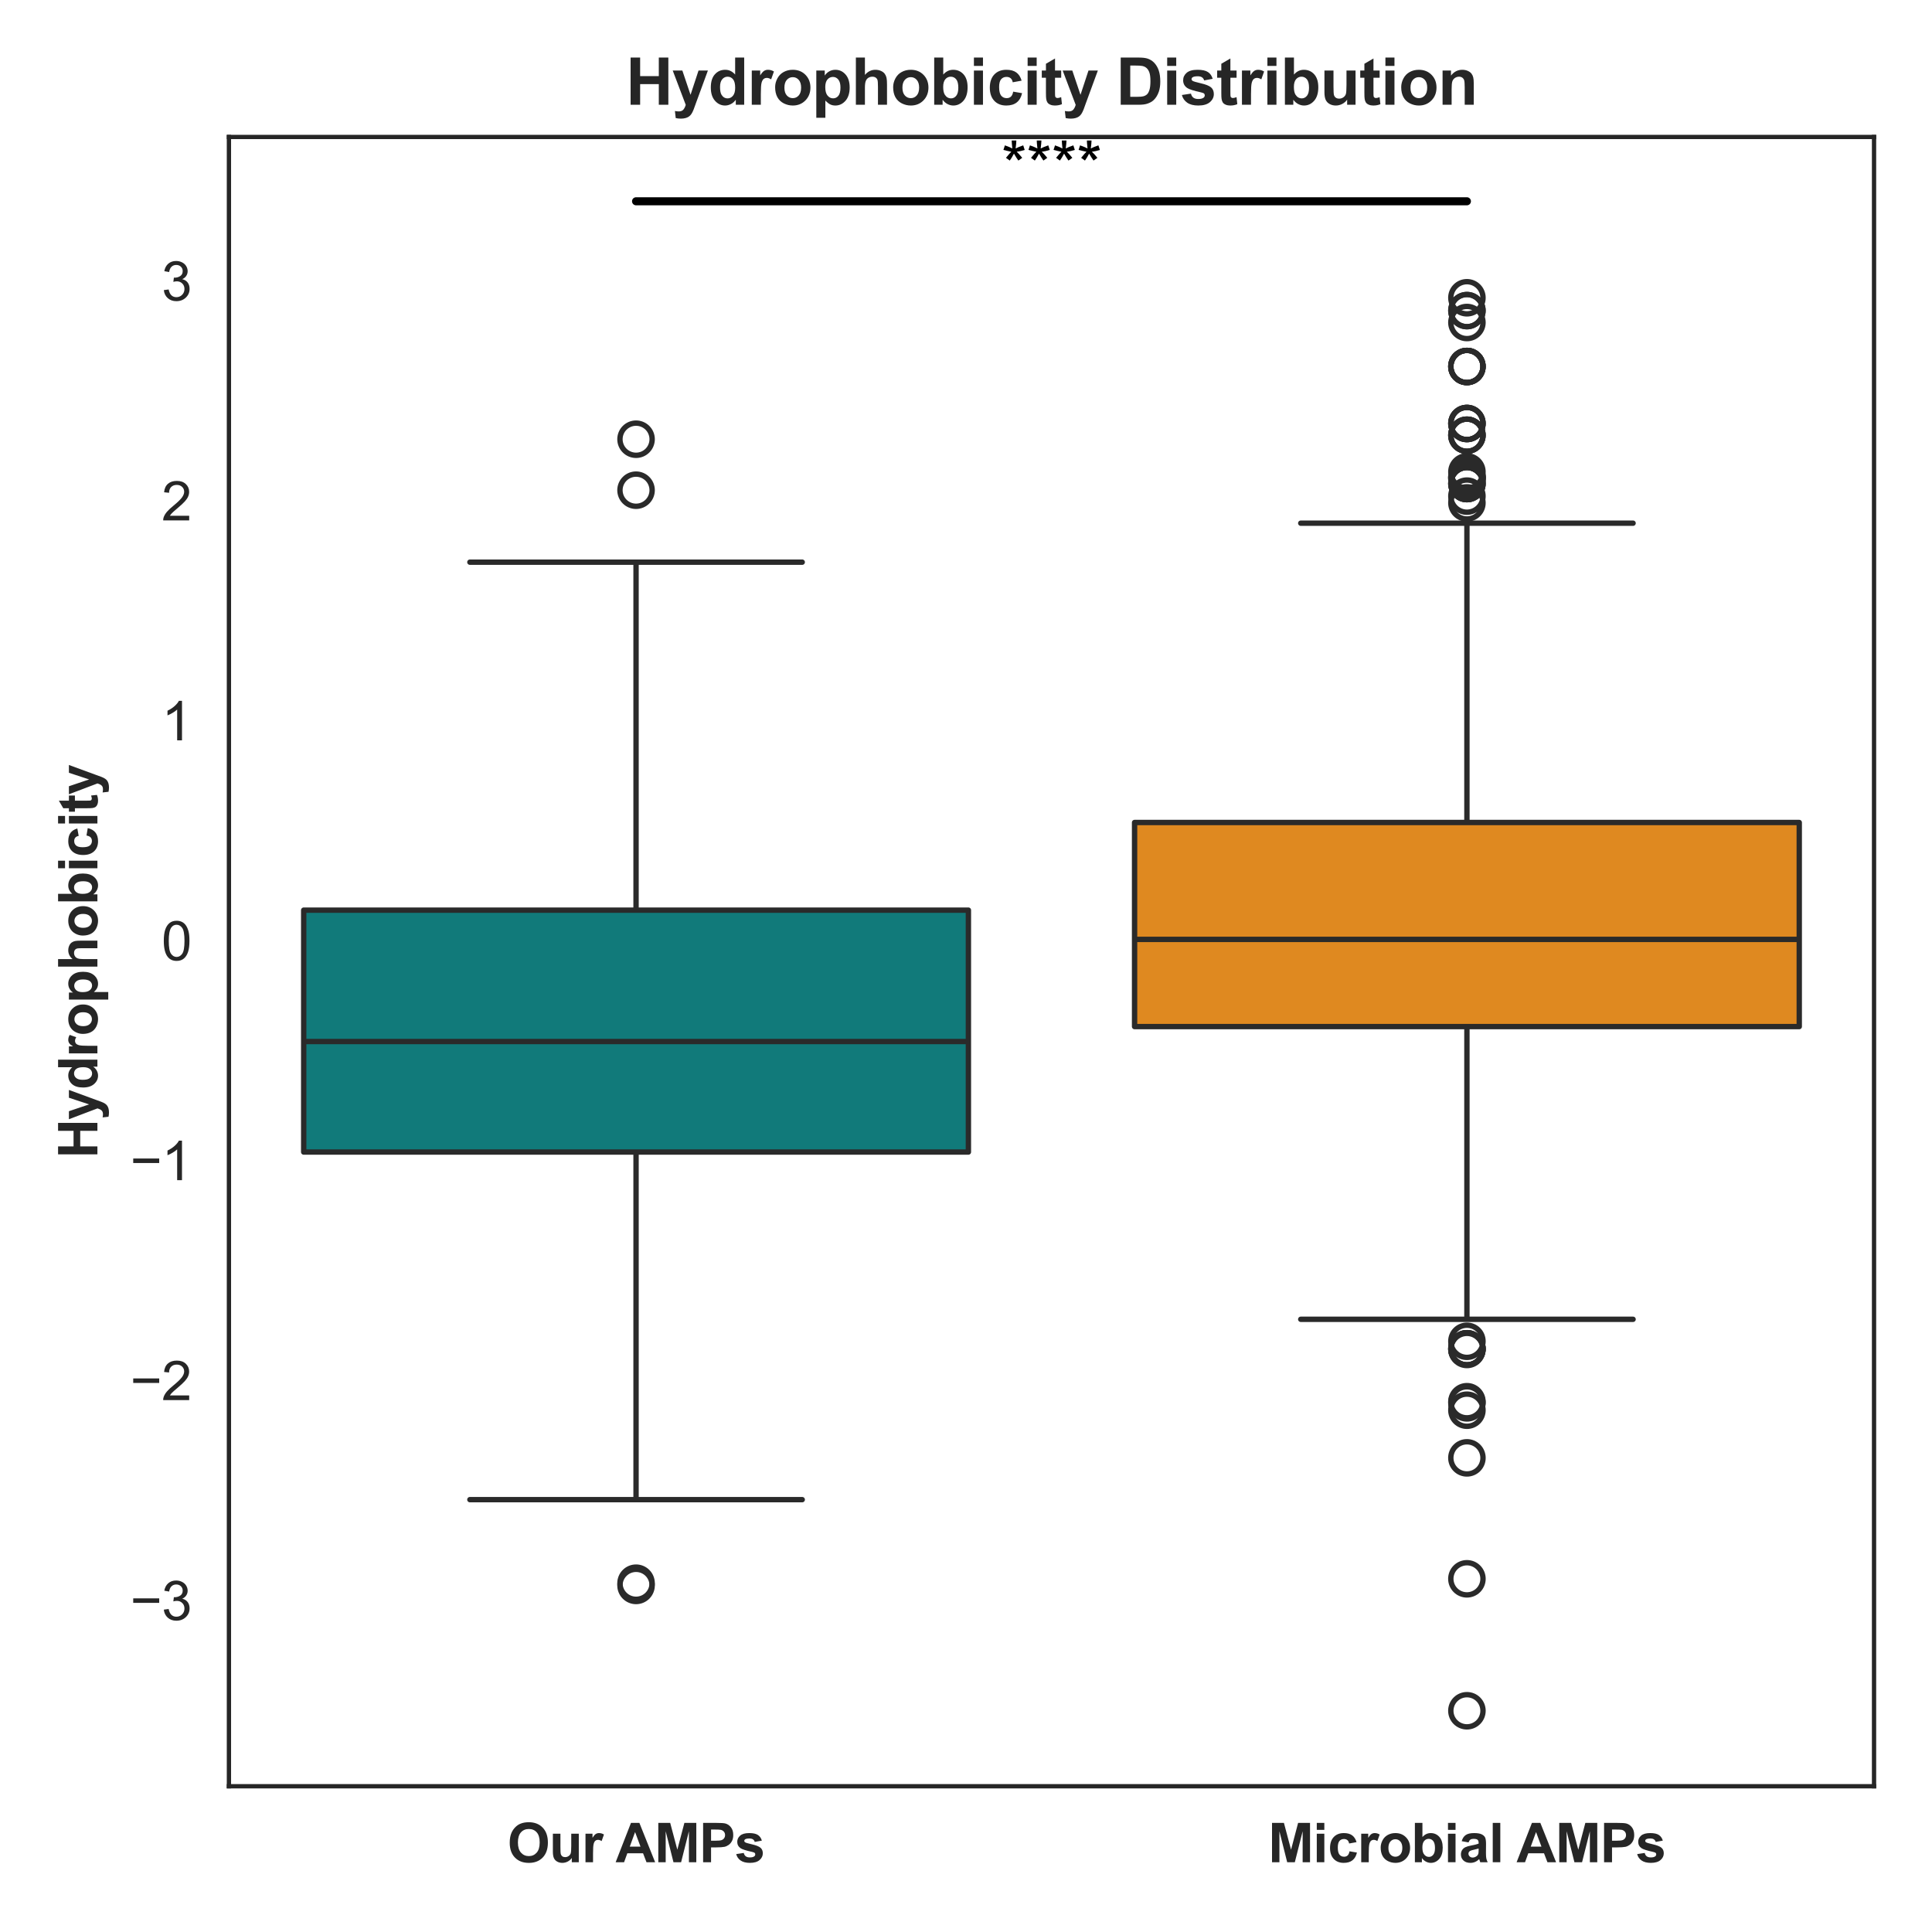 <?xml version="1.0" encoding="utf-8" standalone="no"?>
<!DOCTYPE svg PUBLIC "-//W3C//DTD SVG 1.1//EN"
  "http://www.w3.org/Graphics/SVG/1.1/DTD/svg11.dtd">
<svg xmlns:xlink="http://www.w3.org/1999/xlink" width="360pt" height="360pt" viewBox="0 0 360 360" xmlns="http://www.w3.org/2000/svg" version="1.1">
 <defs>
  <style type="text/css">*{stroke-linejoin: round; stroke-linecap: butt}</style>
 </defs>
 <g id="figure_1">
  <g id="patch_1">
   <path d="M 0 360 
L 360 360 
L 360 0 
L 0 0 
z
" style="fill: #ffffff"/>
  </g>
  <g id="axes_1">
   <g id="patch_2">
    <path d="M 42.657 332.84 
L 349.2 332.84 
L 349.2 25.519 
L 42.657 25.519 
z
" style="fill: #ffffff"/>
   </g>
   <g id="matplotlib.axis_1">
    <g id="xtick_1">
     <g id="text_1">
      <!-- Our AMPs -->
      <g style="fill: #262626" transform="translate(94.537 346.998) scale(0.1 -0.1)">
       <defs>
        <path id="Arial-BoldMT-4f" d="M 278 2263 
Q 278 2963 488 3438 
Q 644 3788 914 4066 
Q 1184 4344 1506 4478 
Q 1934 4659 2494 4659 
Q 3506 4659 4114 4031 
Q 4722 3403 4722 2284 
Q 4722 1175 4119 548 
Q 3516 -78 2506 -78 
Q 1484 -78 881 545 
Q 278 1169 278 2263 
z
M 1231 2294 
Q 1231 1516 1590 1114 
Q 1950 713 2503 713 
Q 3056 713 3411 1111 
Q 3766 1509 3766 2306 
Q 3766 3094 3420 3481 
Q 3075 3869 2503 3869 
Q 1931 3869 1581 3476 
Q 1231 3084 1231 2294 
z
" transform="scale(0.016)"/>
        <path id="Arial-BoldMT-75" d="M 2644 0 
L 2644 497 
Q 2463 231 2167 78 
Q 1872 -75 1544 -75 
Q 1209 -75 943 72 
Q 678 219 559 484 
Q 441 750 441 1219 
L 441 3319 
L 1319 3319 
L 1319 1794 
Q 1319 1094 1367 936 
Q 1416 778 1544 686 
Q 1672 594 1869 594 
Q 2094 594 2272 717 
Q 2450 841 2515 1023 
Q 2581 1206 2581 1919 
L 2581 3319 
L 3459 3319 
L 3459 0 
L 2644 0 
z
" transform="scale(0.016)"/>
        <path id="Arial-BoldMT-72" d="M 1300 0 
L 422 0 
L 422 3319 
L 1238 3319 
L 1238 2847 
Q 1447 3181 1614 3287 
Q 1781 3394 1994 3394 
Q 2294 3394 2572 3228 
L 2300 2463 
Q 2078 2606 1888 2606 
Q 1703 2606 1575 2504 
Q 1447 2403 1373 2137 
Q 1300 1872 1300 1025 
L 1300 0 
z
" transform="scale(0.016)"/>
        <path id="Arial-BoldMT-20" transform="scale(0.016)"/>
        <path id="Arial-BoldMT-41" d="M 4597 0 
L 3591 0 
L 3191 1041 
L 1359 1041 
L 981 0 
L 0 0 
L 1784 4581 
L 2763 4581 
L 4597 0 
z
M 2894 1813 
L 2263 3513 
L 1644 1813 
L 2894 1813 
z
" transform="scale(0.016)"/>
        <path id="Arial-BoldMT-4d" d="M 453 0 
L 453 4581 
L 1838 4581 
L 2669 1456 
L 3491 4581 
L 4878 4581 
L 4878 0 
L 4019 0 
L 4019 3606 
L 3109 0 
L 2219 0 
L 1313 3606 
L 1313 0 
L 453 0 
z
" transform="scale(0.016)"/>
        <path id="Arial-BoldMT-50" d="M 466 0 
L 466 4581 
L 1950 4581 
Q 2794 4581 3050 4513 
Q 3444 4409 3709 4064 
Q 3975 3719 3975 3172 
Q 3975 2750 3822 2462 
Q 3669 2175 3433 2011 
Q 3197 1847 2953 1794 
Q 2622 1728 1994 1728 
L 1391 1728 
L 1391 0 
L 466 0 
z
M 1391 3806 
L 1391 2506 
L 1897 2506 
Q 2444 2506 2628 2578 
Q 2813 2650 2917 2803 
Q 3022 2956 3022 3159 
Q 3022 3409 2875 3571 
Q 2728 3734 2503 3775 
Q 2338 3806 1838 3806 
L 1391 3806 
z
" transform="scale(0.016)"/>
        <path id="Arial-BoldMT-73" d="M 150 947 
L 1031 1081 
Q 1088 825 1259 692 
Q 1431 559 1741 559 
Q 2081 559 2253 684 
Q 2369 772 2369 919 
Q 2369 1019 2306 1084 
Q 2241 1147 2013 1200 
Q 950 1434 666 1628 
Q 272 1897 272 2375 
Q 272 2806 612 3100 
Q 953 3394 1669 3394 
Q 2350 3394 2681 3172 
Q 3013 2950 3138 2516 
L 2309 2363 
Q 2256 2556 2107 2659 
Q 1959 2763 1684 2763 
Q 1338 2763 1188 2666 
Q 1088 2597 1088 2488 
Q 1088 2394 1175 2328 
Q 1294 2241 1995 2081 
Q 2697 1922 2975 1691 
Q 3250 1456 3250 1038 
Q 3250 581 2869 253 
Q 2488 -75 1741 -75 
Q 1063 -75 667 200 
Q 272 475 150 947 
z
" transform="scale(0.016)"/>
       </defs>
       <use xlink:href="#Arial-BoldMT-4f"/>
       <use xlink:href="#Arial-BoldMT-75" transform="translate(77.783 0)"/>
       <use xlink:href="#Arial-BoldMT-72" transform="translate(138.867 0)"/>
       <use xlink:href="#Arial-BoldMT-20" transform="translate(177.783 0)"/>
       <use xlink:href="#Arial-BoldMT-41" transform="translate(201.816 0)"/>
       <use xlink:href="#Arial-BoldMT-4d" transform="translate(274.033 0)"/>
       <use xlink:href="#Arial-BoldMT-50" transform="translate(357.334 0)"/>
       <use xlink:href="#Arial-BoldMT-73" transform="translate(424.033 0)"/>
      </g>
     </g>
    </g>
    <g id="xtick_2">
     <g id="text_2">
      <!-- Microbial AMPs -->
      <g style="fill: #262626" transform="translate(236.299 346.998) scale(0.1 -0.1)">
       <defs>
        <path id="Arial-BoldMT-69" d="M 459 3769 
L 459 4581 
L 1338 4581 
L 1338 3769 
L 459 3769 
z
M 459 0 
L 459 3319 
L 1338 3319 
L 1338 0 
L 459 0 
z
" transform="scale(0.016)"/>
        <path id="Arial-BoldMT-63" d="M 3353 2338 
L 2488 2181 
Q 2444 2441 2289 2572 
Q 2134 2703 1888 2703 
Q 1559 2703 1364 2476 
Q 1169 2250 1169 1719 
Q 1169 1128 1367 884 
Q 1566 641 1900 641 
Q 2150 641 2309 783 
Q 2469 925 2534 1272 
L 3397 1125 
Q 3263 531 2881 228 
Q 2500 -75 1859 -75 
Q 1131 -75 698 384 
Q 266 844 266 1656 
Q 266 2478 700 2936 
Q 1134 3394 1875 3394 
Q 2481 3394 2839 3133 
Q 3197 2872 3353 2338 
z
" transform="scale(0.016)"/>
        <path id="Arial-BoldMT-6f" d="M 256 1706 
Q 256 2144 472 2553 
Q 688 2963 1083 3178 
Q 1478 3394 1966 3394 
Q 2719 3394 3200 2905 
Q 3681 2416 3681 1669 
Q 3681 916 3195 420 
Q 2709 -75 1972 -75 
Q 1516 -75 1102 131 
Q 688 338 472 736 
Q 256 1134 256 1706 
z
M 1156 1659 
Q 1156 1166 1390 903 
Q 1625 641 1969 641 
Q 2313 641 2545 903 
Q 2778 1166 2778 1666 
Q 2778 2153 2545 2415 
Q 2313 2678 1969 2678 
Q 1625 2678 1390 2415 
Q 1156 2153 1156 1659 
z
" transform="scale(0.016)"/>
        <path id="Arial-BoldMT-62" d="M 422 0 
L 422 4581 
L 1300 4581 
L 1300 2931 
Q 1706 3394 2263 3394 
Q 2869 3394 3266 2955 
Q 3663 2516 3663 1694 
Q 3663 844 3258 384 
Q 2853 -75 2275 -75 
Q 1991 -75 1714 67 
Q 1438 209 1238 488 
L 1238 0 
L 422 0 
z
M 1294 1731 
Q 1294 1216 1456 969 
Q 1684 619 2063 619 
Q 2353 619 2558 867 
Q 2763 1116 2763 1650 
Q 2763 2219 2556 2470 
Q 2350 2722 2028 2722 
Q 1713 2722 1503 2476 
Q 1294 2231 1294 1731 
z
" transform="scale(0.016)"/>
        <path id="Arial-BoldMT-61" d="M 1116 2306 
L 319 2450 
Q 453 2931 781 3162 
Q 1109 3394 1756 3394 
Q 2344 3394 2631 3255 
Q 2919 3116 3036 2902 
Q 3153 2688 3153 2116 
L 3144 1091 
Q 3144 653 3186 445 
Q 3228 238 3344 0 
L 2475 0 
Q 2441 88 2391 259 
Q 2369 338 2359 363 
Q 2134 144 1878 34 
Q 1622 -75 1331 -75 
Q 819 -75 523 203 
Q 228 481 228 906 
Q 228 1188 362 1408 
Q 497 1628 739 1745 
Q 981 1863 1438 1950 
Q 2053 2066 2291 2166 
L 2291 2253 
Q 2291 2506 2166 2614 
Q 2041 2722 1694 2722 
Q 1459 2722 1328 2630 
Q 1197 2538 1116 2306 
z
M 2291 1594 
Q 2122 1538 1756 1459 
Q 1391 1381 1278 1306 
Q 1106 1184 1106 997 
Q 1106 813 1243 678 
Q 1381 544 1594 544 
Q 1831 544 2047 700 
Q 2206 819 2256 991 
Q 2291 1103 2291 1419 
L 2291 1594 
z
" transform="scale(0.016)"/>
        <path id="Arial-BoldMT-6c" d="M 459 0 
L 459 4581 
L 1338 4581 
L 1338 0 
L 459 0 
z
" transform="scale(0.016)"/>
       </defs>
       <use xlink:href="#Arial-BoldMT-4d"/>
       <use xlink:href="#Arial-BoldMT-69" transform="translate(83.301 0)"/>
       <use xlink:href="#Arial-BoldMT-63" transform="translate(111.084 0)"/>
       <use xlink:href="#Arial-BoldMT-72" transform="translate(166.699 0)"/>
       <use xlink:href="#Arial-BoldMT-6f" transform="translate(205.615 0)"/>
       <use xlink:href="#Arial-BoldMT-62" transform="translate(266.699 0)"/>
       <use xlink:href="#Arial-BoldMT-69" transform="translate(327.783 0)"/>
       <use xlink:href="#Arial-BoldMT-61" transform="translate(355.566 0)"/>
       <use xlink:href="#Arial-BoldMT-6c" transform="translate(411.182 0)"/>
       <use xlink:href="#Arial-BoldMT-20" transform="translate(438.965 0)"/>
       <use xlink:href="#Arial-BoldMT-41" transform="translate(462.998 0)"/>
       <use xlink:href="#Arial-BoldMT-4d" transform="translate(535.215 0)"/>
       <use xlink:href="#Arial-BoldMT-50" transform="translate(618.516 0)"/>
       <use xlink:href="#Arial-BoldMT-73" transform="translate(685.215 0)"/>
      </g>
     </g>
    </g>
   </g>
   <g id="matplotlib.axis_2">
    <g id="ytick_1">
     <g id="text_3">
      <!-- −3 -->
      <g style="fill: #262626" transform="translate(24.256 301.866) scale(0.1 -0.1)">
       <defs>
        <path id="ArialMT-2212" d="M 3381 1997 
L 356 1997 
L 356 2522 
L 3381 2522 
L 3381 1997 
z
" transform="scale(0.016)"/>
        <path id="ArialMT-33" d="M 269 1209 
L 831 1284 
Q 928 806 1161 595 
Q 1394 384 1728 384 
Q 2125 384 2398 659 
Q 2672 934 2672 1341 
Q 2672 1728 2419 1979 
Q 2166 2231 1775 2231 
Q 1616 2231 1378 2169 
L 1441 2663 
Q 1497 2656 1531 2656 
Q 1891 2656 2178 2843 
Q 2466 3031 2466 3422 
Q 2466 3731 2256 3934 
Q 2047 4138 1716 4138 
Q 1388 4138 1169 3931 
Q 950 3725 888 3313 
L 325 3413 
Q 428 3978 793 4289 
Q 1159 4600 1703 4600 
Q 2078 4600 2393 4439 
Q 2709 4278 2876 4000 
Q 3044 3722 3044 3409 
Q 3044 3113 2884 2869 
Q 2725 2625 2413 2481 
Q 2819 2388 3044 2092 
Q 3269 1797 3269 1353 
Q 3269 753 2831 336 
Q 2394 -81 1725 -81 
Q 1122 -81 723 278 
Q 325 638 269 1209 
z
" transform="scale(0.016)"/>
       </defs>
       <use xlink:href="#ArialMT-2212"/>
       <use xlink:href="#ArialMT-33" transform="translate(58.398 0)"/>
      </g>
     </g>
    </g>
    <g id="ytick_2">
     <g id="text_4">
      <!-- −2 -->
      <g style="fill: #262626" transform="translate(24.256 260.886) scale(0.1 -0.1)">
       <defs>
        <path id="ArialMT-32" d="M 3222 541 
L 3222 0 
L 194 0 
Q 188 203 259 391 
Q 375 700 629 1000 
Q 884 1300 1366 1694 
Q 2113 2306 2375 2664 
Q 2638 3022 2638 3341 
Q 2638 3675 2398 3904 
Q 2159 4134 1775 4134 
Q 1369 4134 1125 3890 
Q 881 3647 878 3216 
L 300 3275 
Q 359 3922 746 4261 
Q 1134 4600 1788 4600 
Q 2447 4600 2831 4234 
Q 3216 3869 3216 3328 
Q 3216 3053 3103 2787 
Q 2991 2522 2730 2228 
Q 2469 1934 1863 1422 
Q 1356 997 1212 845 
Q 1069 694 975 541 
L 3222 541 
z
" transform="scale(0.016)"/>
       </defs>
       <use xlink:href="#ArialMT-2212"/>
       <use xlink:href="#ArialMT-32" transform="translate(58.398 0)"/>
      </g>
     </g>
    </g>
    <g id="ytick_3">
     <g id="text_5">
      <!-- −1 -->
      <g style="fill: #262626" transform="translate(24.256 219.907) scale(0.1 -0.1)">
       <defs>
        <path id="ArialMT-31" d="M 2384 0 
L 1822 0 
L 1822 3584 
Q 1619 3391 1289 3197 
Q 959 3003 697 2906 
L 697 3450 
Q 1169 3672 1522 3987 
Q 1875 4303 2022 4600 
L 2384 4600 
L 2384 0 
z
" transform="scale(0.016)"/>
       </defs>
       <use xlink:href="#ArialMT-2212"/>
       <use xlink:href="#ArialMT-31" transform="translate(58.398 0)"/>
      </g>
     </g>
    </g>
    <g id="ytick_4">
     <g id="text_6">
      <!-- 0 -->
      <g style="fill: #262626" transform="translate(30.097 178.928) scale(0.1 -0.1)">
       <defs>
        <path id="ArialMT-30" d="M 266 2259 
Q 266 3072 433 3567 
Q 600 4063 929 4331 
Q 1259 4600 1759 4600 
Q 2128 4600 2406 4451 
Q 2684 4303 2865 4023 
Q 3047 3744 3150 3342 
Q 3253 2941 3253 2259 
Q 3253 1453 3087 958 
Q 2922 463 2592 192 
Q 2263 -78 1759 -78 
Q 1097 -78 719 397 
Q 266 969 266 2259 
z
M 844 2259 
Q 844 1131 1108 757 
Q 1372 384 1759 384 
Q 2147 384 2411 759 
Q 2675 1134 2675 2259 
Q 2675 3391 2411 3762 
Q 2147 4134 1753 4134 
Q 1366 4134 1134 3806 
Q 844 3388 844 2259 
z
" transform="scale(0.016)"/>
       </defs>
       <use xlink:href="#ArialMT-30"/>
      </g>
     </g>
    </g>
    <g id="ytick_5">
     <g id="text_7">
      <!-- 1 -->
      <g style="fill: #262626" transform="translate(30.097 137.949) scale(0.1 -0.1)">
       <use xlink:href="#ArialMT-31"/>
      </g>
     </g>
    </g>
    <g id="ytick_6">
     <g id="text_8">
      <!-- 2 -->
      <g style="fill: #262626" transform="translate(30.097 96.97) scale(0.1 -0.1)">
       <use xlink:href="#ArialMT-32"/>
      </g>
     </g>
    </g>
    <g id="ytick_7">
     <g id="text_9">
      <!-- 3 -->
      <g style="fill: #262626" transform="translate(30.097 55.99) scale(0.1 -0.1)">
       <use xlink:href="#ArialMT-33"/>
      </g>
     </g>
    </g>
    <g id="text_10">
     <!-- Hydrophobicity -->
     <g style="fill: #262626" transform="translate(18.151 215.844) rotate(-90) scale(0.1 -0.1)">
      <defs>
       <path id="Arial-BoldMT-48" d="M 469 0 
L 469 4581 
L 1394 4581 
L 1394 2778 
L 3206 2778 
L 3206 4581 
L 4131 4581 
L 4131 0 
L 3206 0 
L 3206 2003 
L 1394 2003 
L 1394 0 
L 469 0 
z
" transform="scale(0.016)"/>
       <path id="Arial-BoldMT-79" d="M 44 3319 
L 978 3319 
L 1772 963 
L 2547 3319 
L 3456 3319 
L 2284 125 
L 2075 -453 
Q 1959 -744 1854 -897 
Q 1750 -1050 1614 -1145 
Q 1478 -1241 1279 -1294 
Q 1081 -1347 831 -1347 
Q 578 -1347 334 -1294 
L 256 -606 
Q 463 -647 628 -647 
Q 934 -647 1081 -467 
Q 1228 -288 1306 -9 
L 44 3319 
z
" transform="scale(0.016)"/>
       <path id="Arial-BoldMT-64" d="M 3503 0 
L 2688 0 
L 2688 488 
Q 2484 203 2207 64 
Q 1931 -75 1650 -75 
Q 1078 -75 670 386 
Q 263 847 263 1672 
Q 263 2516 659 2955 
Q 1056 3394 1663 3394 
Q 2219 3394 2625 2931 
L 2625 4581 
L 3503 4581 
L 3503 0 
z
M 1159 1731 
Q 1159 1200 1306 963 
Q 1519 619 1900 619 
Q 2203 619 2415 876 
Q 2628 1134 2628 1647 
Q 2628 2219 2422 2470 
Q 2216 2722 1894 2722 
Q 1581 2722 1370 2473 
Q 1159 2225 1159 1731 
z
" transform="scale(0.016)"/>
       <path id="Arial-BoldMT-70" d="M 434 3319 
L 1253 3319 
L 1253 2831 
Q 1413 3081 1684 3237 
Q 1956 3394 2288 3394 
Q 2866 3394 3269 2941 
Q 3672 2488 3672 1678 
Q 3672 847 3265 386 
Q 2859 -75 2281 -75 
Q 2006 -75 1782 34 
Q 1559 144 1313 409 
L 1313 -1263 
L 434 -1263 
L 434 3319 
z
M 1303 1716 
Q 1303 1156 1525 889 
Q 1747 622 2066 622 
Q 2372 622 2575 867 
Q 2778 1113 2778 1672 
Q 2778 2194 2568 2447 
Q 2359 2700 2050 2700 
Q 1728 2700 1515 2451 
Q 1303 2203 1303 1716 
z
" transform="scale(0.016)"/>
       <path id="Arial-BoldMT-68" d="M 1334 4581 
L 1334 2897 
Q 1759 3394 2350 3394 
Q 2653 3394 2897 3281 
Q 3141 3169 3264 2994 
Q 3388 2819 3433 2606 
Q 3478 2394 3478 1947 
L 3478 0 
L 2600 0 
L 2600 1753 
Q 2600 2275 2550 2415 
Q 2500 2556 2373 2639 
Q 2247 2722 2056 2722 
Q 1838 2722 1666 2615 
Q 1494 2509 1414 2295 
Q 1334 2081 1334 1663 
L 1334 0 
L 456 0 
L 456 4581 
L 1334 4581 
z
" transform="scale(0.016)"/>
       <path id="Arial-BoldMT-74" d="M 1981 3319 
L 1981 2619 
L 1381 2619 
L 1381 1281 
Q 1381 875 1398 808 
Q 1416 741 1477 697 
Q 1538 653 1625 653 
Q 1747 653 1978 738 
L 2053 56 
Q 1747 -75 1359 -75 
Q 1122 -75 931 4 
Q 741 84 652 211 
Q 563 338 528 553 
Q 500 706 500 1172 
L 500 2619 
L 97 2619 
L 97 3319 
L 500 3319 
L 500 3978 
L 1381 4491 
L 1381 3319 
L 1981 3319 
z
" transform="scale(0.016)"/>
      </defs>
      <use xlink:href="#Arial-BoldMT-48"/>
      <use xlink:href="#Arial-BoldMT-79" transform="translate(72.217 0)"/>
      <use xlink:href="#Arial-BoldMT-64" transform="translate(127.832 0)"/>
      <use xlink:href="#Arial-BoldMT-72" transform="translate(188.916 0)"/>
      <use xlink:href="#Arial-BoldMT-6f" transform="translate(227.832 0)"/>
      <use xlink:href="#Arial-BoldMT-70" transform="translate(288.916 0)"/>
      <use xlink:href="#Arial-BoldMT-68" transform="translate(350 0)"/>
      <use xlink:href="#Arial-BoldMT-6f" transform="translate(411.084 0)"/>
      <use xlink:href="#Arial-BoldMT-62" transform="translate(472.168 0)"/>
      <use xlink:href="#Arial-BoldMT-69" transform="translate(533.252 0)"/>
      <use xlink:href="#Arial-BoldMT-63" transform="translate(561.035 0)"/>
      <use xlink:href="#Arial-BoldMT-69" transform="translate(616.65 0)"/>
      <use xlink:href="#Arial-BoldMT-74" transform="translate(644.434 0)"/>
      <use xlink:href="#Arial-BoldMT-79" transform="translate(677.734 0)"/>
     </g>
    </g>
   </g>
   <g id="patch_3">
    <path d="M 56.591 214.667 
L 180.447 214.667 
L 180.447 169.592 
L 56.591 169.592 
L 56.591 214.667 
z
" clip-path="url(#p71ac831919)" style="fill: #117a7a; stroke: #2a2a2a; stroke-linejoin: miter"/>
   </g>
   <g id="line2d_1">
    <path d="M 118.519 214.667 
L 118.519 279.436 
" clip-path="url(#p71ac831919)" style="fill: none; stroke: #2a2a2a"/>
   </g>
   <g id="line2d_2">
    <path d="M 118.519 169.592 
L 118.519 104.753 
" clip-path="url(#p71ac831919)" style="fill: none; stroke: #2a2a2a"/>
   </g>
   <g id="line2d_3">
    <path d="M 87.555 279.436 
L 149.483 279.436 
" clip-path="url(#p71ac831919)" style="fill: none; stroke: #2a2a2a; stroke-linecap: round"/>
   </g>
   <g id="line2d_4">
    <path d="M 87.555 104.753 
L 149.483 104.753 
" clip-path="url(#p71ac831919)" style="fill: none; stroke: #2a2a2a; stroke-linecap: round"/>
   </g>
   <g id="line2d_5">
    <defs>
     <path id="m865a7985e5" d="M 0 3 
C 0.796 3 1.559 2.684 2.121 2.121 
C 2.684 1.559 3 0.796 3 0 
C 3 -0.796 2.684 -1.559 2.121 -2.121 
C 1.559 -2.684 0.796 -3 0 -3 
C -0.796 -3 -1.559 -2.684 -2.121 -2.121 
C -2.684 -1.559 -3 -0.796 -3 0 
C -3 0.796 -2.684 1.559 -2.121 2.121 
C -1.559 2.684 -0.796 3 0 3 
z
" style="stroke: #2a2a2a"/>
    </defs>
    <g clip-path="url(#p71ac831919)">
     <use xlink:href="#m865a7985e5" x="118.519" y="295.008" style="fill-opacity: 0; stroke: #2a2a2a"/>
     <use xlink:href="#m865a7985e5" x="118.519" y="295.418" style="fill-opacity: 0; stroke: #2a2a2a"/>
     <use xlink:href="#m865a7985e5" x="118.519" y="91.342" style="fill-opacity: 0; stroke: #2a2a2a"/>
     <use xlink:href="#m865a7985e5" x="118.519" y="81.842" style="fill-opacity: 0; stroke: #2a2a2a"/>
    </g>
   </g>
   <g id="patch_4">
    <path d="M 211.411 191.29 
L 335.266 191.29 
L 335.266 153.26 
L 211.411 153.26 
L 211.411 191.29 
z
" clip-path="url(#p71ac831919)" style="fill: #df8920; stroke: #2a2a2a; stroke-linejoin: miter"/>
   </g>
   <g id="line2d_6">
    <path d="M 273.338 191.29 
L 273.338 245.833 
" clip-path="url(#p71ac831919)" style="fill: none; stroke: #2a2a2a"/>
   </g>
   <g id="line2d_7">
    <path d="M 273.338 153.26 
L 273.338 97.489 
" clip-path="url(#p71ac831919)" style="fill: none; stroke: #2a2a2a"/>
   </g>
   <g id="line2d_8">
    <path d="M 242.375 245.833 
L 304.302 245.833 
" clip-path="url(#p71ac831919)" style="fill: none; stroke: #2a2a2a; stroke-linecap: round"/>
   </g>
   <g id="line2d_9">
    <path d="M 242.375 97.489 
L 304.302 97.489 
" clip-path="url(#p71ac831919)" style="fill: none; stroke: #2a2a2a; stroke-linecap: round"/>
   </g>
   <g id="line2d_10">
    <g clip-path="url(#p71ac831919)">
     <use xlink:href="#m865a7985e5" x="273.338" y="251.318" style="fill-opacity: 0; stroke: #2a2a2a"/>
     <use xlink:href="#m865a7985e5" x="273.338" y="251.453" style="fill-opacity: 0; stroke: #2a2a2a"/>
     <use xlink:href="#m865a7985e5" x="273.338" y="249.931" style="fill-opacity: 0; stroke: #2a2a2a"/>
     <use xlink:href="#m865a7985e5" x="273.338" y="262.771" style="fill-opacity: 0; stroke: #2a2a2a"/>
     <use xlink:href="#m865a7985e5" x="273.338" y="318.776" style="fill-opacity: 0; stroke: #2a2a2a"/>
     <use xlink:href="#m865a7985e5" x="273.338" y="294.189" style="fill-opacity: 0; stroke: #2a2a2a"/>
     <use xlink:href="#m865a7985e5" x="273.338" y="261.19" style="fill-opacity: 0; stroke: #2a2a2a"/>
     <use xlink:href="#m865a7985e5" x="273.338" y="271.65" style="fill-opacity: 0; stroke: #2a2a2a"/>
     <use xlink:href="#m865a7985e5" x="273.338" y="261.406" style="fill-opacity: 0; stroke: #2a2a2a"/>
     <use xlink:href="#m865a7985e5" x="273.338" y="251.318" style="fill-opacity: 0; stroke: #2a2a2a"/>
     <use xlink:href="#m865a7985e5" x="273.338" y="251.318" style="fill-opacity: 0; stroke: #2a2a2a"/>
     <use xlink:href="#m865a7985e5" x="273.338" y="89.019" style="fill-opacity: 0; stroke: #2a2a2a"/>
     <use xlink:href="#m865a7985e5" x="273.338" y="78.911" style="fill-opacity: 0; stroke: #2a2a2a"/>
     <use xlink:href="#m865a7985e5" x="273.338" y="90.112" style="fill-opacity: 0; stroke: #2a2a2a"/>
     <use xlink:href="#m865a7985e5" x="273.338" y="68.291" style="fill-opacity: 0; stroke: #2a2a2a"/>
     <use xlink:href="#m865a7985e5" x="273.338" y="60.095" style="fill-opacity: 0; stroke: #2a2a2a"/>
     <use xlink:href="#m865a7985e5" x="273.338" y="57.875" style="fill-opacity: 0; stroke: #2a2a2a"/>
     <use xlink:href="#m865a7985e5" x="273.338" y="55.485" style="fill-opacity: 0; stroke: #2a2a2a"/>
     <use xlink:href="#m865a7985e5" x="273.338" y="89.293" style="fill-opacity: 0; stroke: #2a2a2a"/>
     <use xlink:href="#m865a7985e5" x="273.338" y="92.445" style="fill-opacity: 0; stroke: #2a2a2a"/>
     <use xlink:href="#m865a7985e5" x="273.338" y="93.706" style="fill-opacity: 0; stroke: #2a2a2a"/>
     <use xlink:href="#m865a7985e5" x="273.338" y="68.291" style="fill-opacity: 0; stroke: #2a2a2a"/>
     <use xlink:href="#m865a7985e5" x="273.338" y="87.927" style="fill-opacity: 0; stroke: #2a2a2a"/>
     <use xlink:href="#m865a7985e5" x="273.338" y="78.911" style="fill-opacity: 0; stroke: #2a2a2a"/>
     <use xlink:href="#m865a7985e5" x="273.338" y="89.019" style="fill-opacity: 0; stroke: #2a2a2a"/>
     <use xlink:href="#m865a7985e5" x="273.338" y="90.112" style="fill-opacity: 0; stroke: #2a2a2a"/>
     <use xlink:href="#m865a7985e5" x="273.338" y="81.097" style="fill-opacity: 0; stroke: #2a2a2a"/>
     <use xlink:href="#m865a7985e5" x="273.338" y="81.097" style="fill-opacity: 0; stroke: #2a2a2a"/>
     <use xlink:href="#m865a7985e5" x="273.338" y="81.097" style="fill-opacity: 0; stroke: #2a2a2a"/>
     <use xlink:href="#m865a7985e5" x="273.338" y="89.019" style="fill-opacity: 0; stroke: #2a2a2a"/>
     <use xlink:href="#m865a7985e5" x="273.338" y="78.911" style="fill-opacity: 0; stroke: #2a2a2a"/>
     <use xlink:href="#m865a7985e5" x="273.338" y="90.112" style="fill-opacity: 0; stroke: #2a2a2a"/>
     <use xlink:href="#m865a7985e5" x="273.338" y="68.291" style="fill-opacity: 0; stroke: #2a2a2a"/>
     <use xlink:href="#m865a7985e5" x="273.338" y="57.875" style="fill-opacity: 0; stroke: #2a2a2a"/>
     <use xlink:href="#m865a7985e5" x="273.338" y="68.291" style="fill-opacity: 0; stroke: #2a2a2a"/>
     <use xlink:href="#m865a7985e5" x="273.338" y="88.78" style="fill-opacity: 0; stroke: #2a2a2a"/>
    </g>
   </g>
   <g id="line2d_11">
    <path d="M 118.519 37.505 
L 273.338 37.505 
" clip-path="url(#p71ac831919)" style="fill: none; stroke: #000000; stroke-width: 1.5; stroke-linecap: round"/>
   </g>
   <g id="line2d_12">
    <path d="M 56.591 194.072 
L 180.447 194.072 
" clip-path="url(#p71ac831919)" style="fill: none; stroke: #2a2a2a"/>
   </g>
   <g id="line2d_13">
    <path d="M 211.411 175.042 
L 335.266 175.042 
" clip-path="url(#p71ac831919)" style="fill: none; stroke: #2a2a2a"/>
   </g>
   <g id="patch_5">
    <path d="M 42.657 332.84 
L 42.657 25.519 
" style="fill: none; stroke: #262626; stroke-width: 0.8; stroke-linejoin: miter; stroke-linecap: square"/>
   </g>
   <g id="patch_6">
    <path d="M 349.2 332.84 
L 349.2 25.519 
" style="fill: none; stroke: #262626; stroke-width: 0.8; stroke-linejoin: miter; stroke-linecap: square"/>
   </g>
   <g id="patch_7">
    <path d="M 42.657 332.84 
L 349.2 332.84 
" style="fill: none; stroke: #262626; stroke-width: 0.8; stroke-linejoin: miter; stroke-linecap: square"/>
   </g>
   <g id="patch_8">
    <path d="M 42.657 25.519 
L 349.2 25.519 
" style="fill: none; stroke: #262626; stroke-width: 0.8; stroke-linejoin: miter; stroke-linecap: square"/>
   </g>
   <g id="text_11">
    <!-- **** -->
    <g transform="translate(186.588 35.12) scale(0.12 -0.12)">
     <defs>
      <path id="ArialMT-2a" d="M 200 3741 
L 344 4184 
Q 841 4009 1066 3881 
Q 1006 4447 1003 4659 
L 1456 4659 
Q 1447 4350 1384 3884 
Q 1706 4047 2122 4184 
L 2266 3741 
Q 1869 3609 1488 3566 
Q 1678 3400 2025 2975 
L 1650 2709 
Q 1469 2956 1222 3381 
Q 991 2941 816 2709 
L 447 2975 
Q 809 3422 966 3566 
Q 563 3644 200 3741 
z
" transform="scale(0.016)"/>
     </defs>
     <use xlink:href="#ArialMT-2a"/>
     <use xlink:href="#ArialMT-2a" transform="translate(38.916 0)"/>
     <use xlink:href="#ArialMT-2a" transform="translate(77.832 0)"/>
     <use xlink:href="#ArialMT-2a" transform="translate(116.748 0)"/>
    </g>
   </g>
   <g id="text_12">
    <!-- Hydrophobicity Distribution -->
    <g style="fill: #262626" transform="translate(116.604 19.519) scale(0.12 -0.12)">
     <defs>
      <path id="Arial-BoldMT-44" d="M 463 4581 
L 2153 4581 
Q 2725 4581 3025 4494 
Q 3428 4375 3715 4072 
Q 4003 3769 4153 3330 
Q 4303 2891 4303 2247 
Q 4303 1681 4163 1272 
Q 3991 772 3672 463 
Q 3431 228 3022 97 
Q 2716 0 2203 0 
L 463 0 
L 463 4581 
z
M 1388 3806 
L 1388 772 
L 2078 772 
Q 2466 772 2638 816 
Q 2863 872 3011 1006 
Q 3159 1141 3253 1448 
Q 3347 1756 3347 2288 
Q 3347 2819 3253 3103 
Q 3159 3388 2990 3547 
Q 2822 3706 2563 3763 
Q 2369 3806 1803 3806 
L 1388 3806 
z
" transform="scale(0.016)"/>
      <path id="Arial-BoldMT-6e" d="M 3478 0 
L 2600 0 
L 2600 1694 
Q 2600 2231 2544 2389 
Q 2488 2547 2361 2634 
Q 2234 2722 2056 2722 
Q 1828 2722 1647 2597 
Q 1466 2472 1398 2265 
Q 1331 2059 1331 1503 
L 1331 0 
L 453 0 
L 453 3319 
L 1269 3319 
L 1269 2831 
Q 1703 3394 2363 3394 
Q 2653 3394 2893 3289 
Q 3134 3184 3257 3021 
Q 3381 2859 3429 2653 
Q 3478 2447 3478 2063 
L 3478 0 
z
" transform="scale(0.016)"/>
     </defs>
     <use xlink:href="#Arial-BoldMT-48"/>
     <use xlink:href="#Arial-BoldMT-79" transform="translate(72.217 0)"/>
     <use xlink:href="#Arial-BoldMT-64" transform="translate(127.832 0)"/>
     <use xlink:href="#Arial-BoldMT-72" transform="translate(188.916 0)"/>
     <use xlink:href="#Arial-BoldMT-6f" transform="translate(227.832 0)"/>
     <use xlink:href="#Arial-BoldMT-70" transform="translate(288.916 0)"/>
     <use xlink:href="#Arial-BoldMT-68" transform="translate(350 0)"/>
     <use xlink:href="#Arial-BoldMT-6f" transform="translate(411.084 0)"/>
     <use xlink:href="#Arial-BoldMT-62" transform="translate(472.168 0)"/>
     <use xlink:href="#Arial-BoldMT-69" transform="translate(533.252 0)"/>
     <use xlink:href="#Arial-BoldMT-63" transform="translate(561.035 0)"/>
     <use xlink:href="#Arial-BoldMT-69" transform="translate(616.65 0)"/>
     <use xlink:href="#Arial-BoldMT-74" transform="translate(644.434 0)"/>
     <use xlink:href="#Arial-BoldMT-79" transform="translate(677.734 0)"/>
     <use xlink:href="#Arial-BoldMT-20" transform="translate(733.35 0)"/>
     <use xlink:href="#Arial-BoldMT-44" transform="translate(761.133 0)"/>
     <use xlink:href="#Arial-BoldMT-69" transform="translate(833.35 0)"/>
     <use xlink:href="#Arial-BoldMT-73" transform="translate(861.133 0)"/>
     <use xlink:href="#Arial-BoldMT-74" transform="translate(916.748 0)"/>
     <use xlink:href="#Arial-BoldMT-72" transform="translate(950.049 0)"/>
     <use xlink:href="#Arial-BoldMT-69" transform="translate(988.965 0)"/>
     <use xlink:href="#Arial-BoldMT-62" transform="translate(1016.748 0)"/>
     <use xlink:href="#Arial-BoldMT-75" transform="translate(1077.832 0)"/>
     <use xlink:href="#Arial-BoldMT-74" transform="translate(1138.916 0)"/>
     <use xlink:href="#Arial-BoldMT-69" transform="translate(1172.217 0)"/>
     <use xlink:href="#Arial-BoldMT-6f" transform="translate(1200 0)"/>
     <use xlink:href="#Arial-BoldMT-6e" transform="translate(1261.084 0)"/>
    </g>
   </g>
  </g>
 </g>
 <defs>
  <clipPath id="p71ac831919">
   <rect x="42.657" y="25.519" width="306.543" height="307.321"/>
  </clipPath>
 </defs>
</svg>
